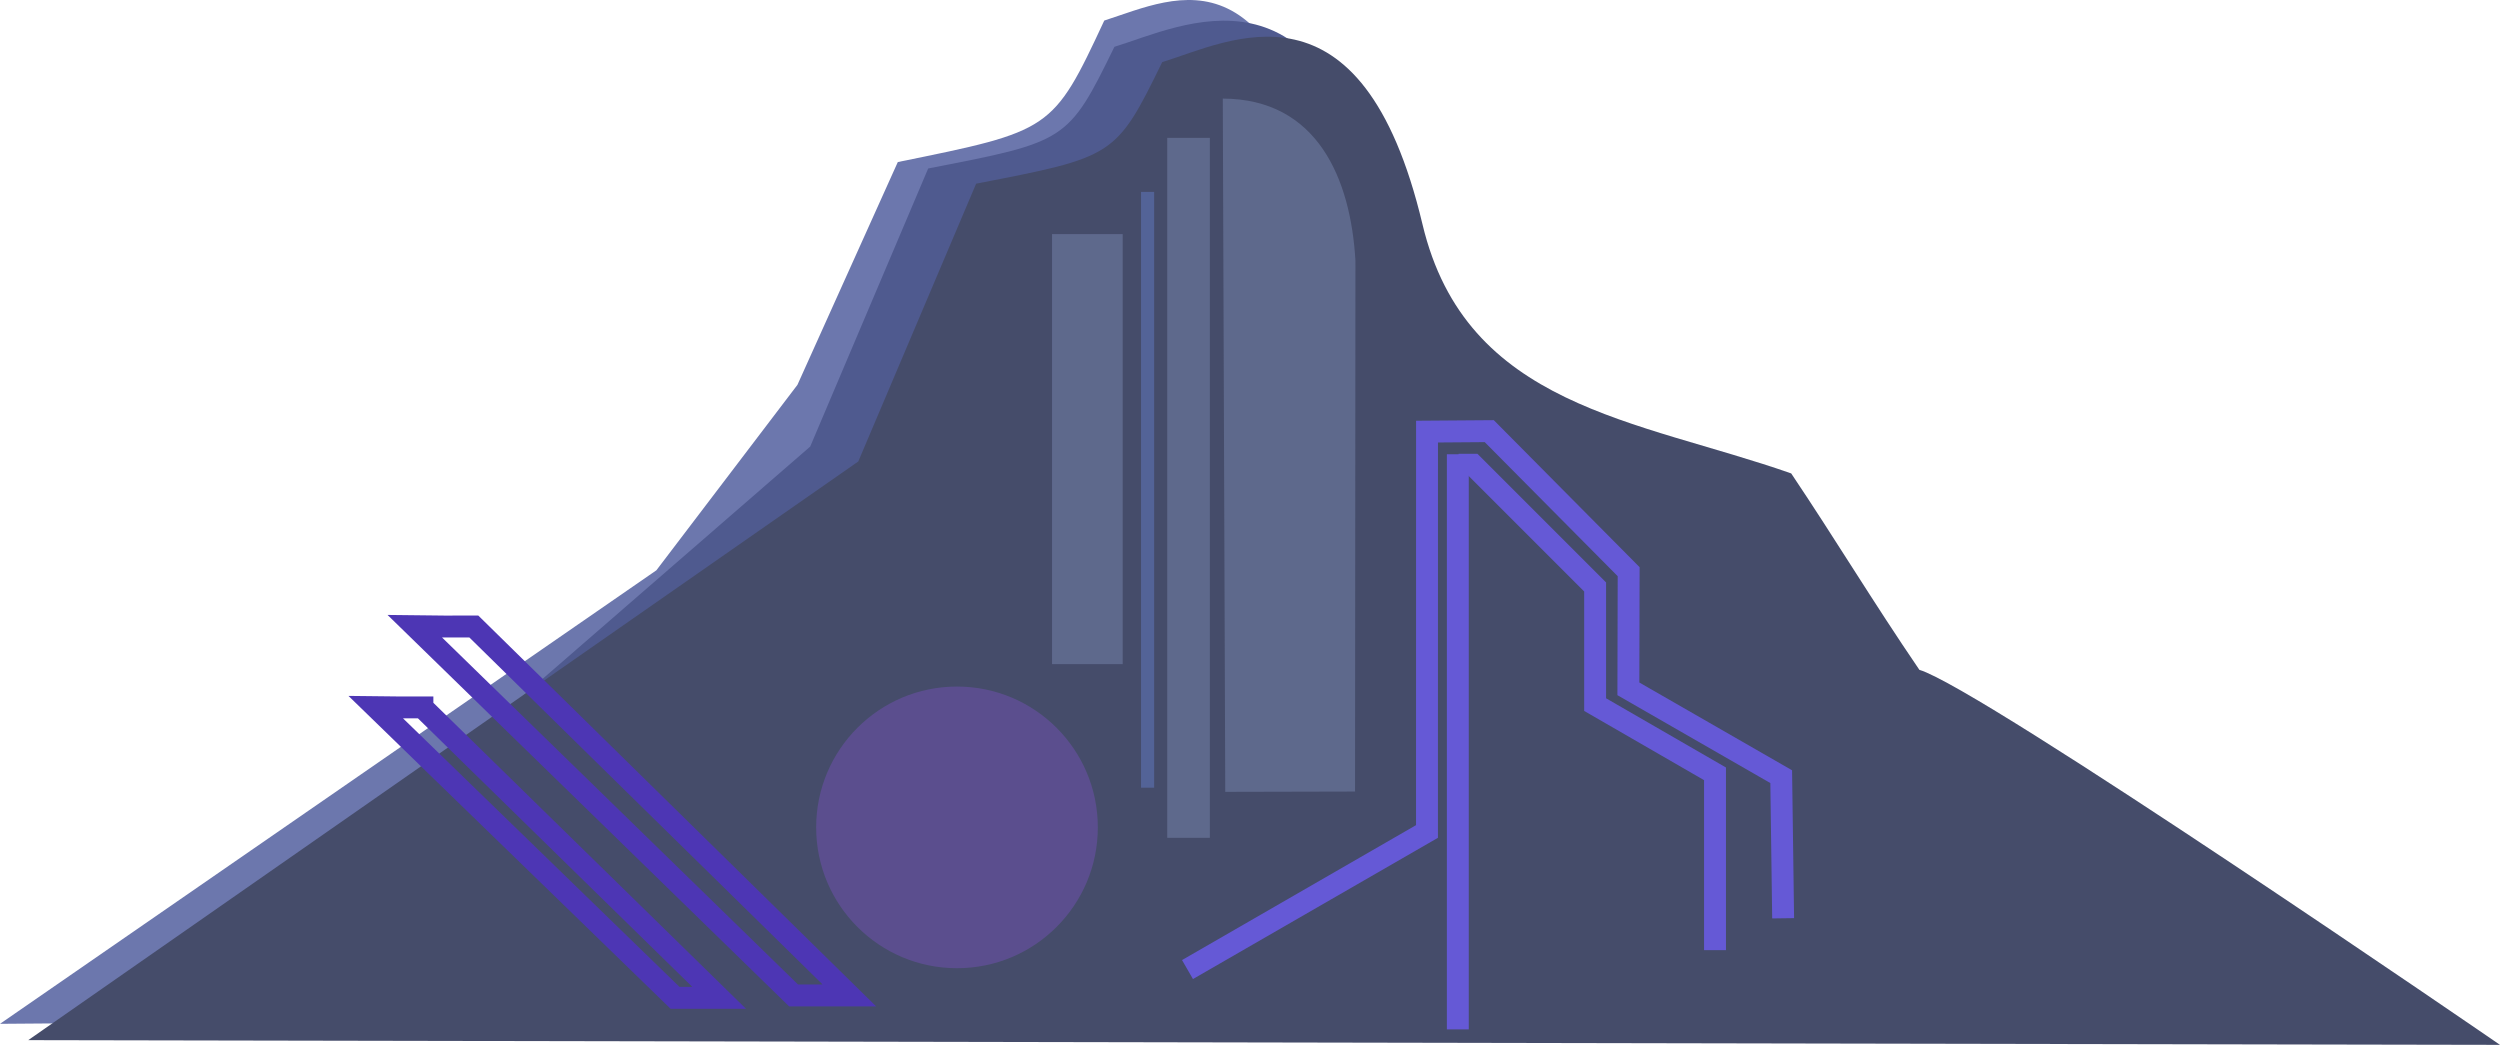 <?xml version="1.0" encoding="UTF-8" standalone="no"?>
<!-- Created with Inkscape (http://www.inkscape.org/) -->

<svg
   xmlns:dc="http://purl.org/dc/elements/1.1/"
   xmlns:cc="http://creativecommons.org/ns#"
   xmlns:rdf="http://www.w3.org/1999/02/22-rdf-syntax-ns#"
   xmlns:svg="http://www.w3.org/2000/svg"
   xmlns="http://www.w3.org/2000/svg"
   xmlns:sodipodi="http://sodipodi.sourceforge.net/DTD/sodipodi-0.dtd"
   xmlns:inkscape="http://www.inkscape.org/namespaces/inkscape"
   width="161.077mm"
   height="67.321mm"
   viewBox="0 0 570.745 238.539"
   id="svg4524"
   version="1.1"
   inkscape:version="0.91 r13725"
   sodipodi:docname="mountain-02.svg">
  <defs
     id="defs4526" />
  <sodipodi:namedview
     id="base"
     pagecolor="#ffffff"
     bordercolor="#666666"
     borderopacity="1.0"
     inkscape:pageopacity="0.0"
     inkscape:pageshadow="2"
     inkscape:zoom="0.98994949"
     inkscape:cx="95.653523"
     inkscape:cy="95.818423"
     inkscape:document-units="px"
     inkscape:current-layer="layer1"
     showgrid="false"
     inkscape:window-width="1600"
     inkscape:window-height="837"
     inkscape:window-x="-8"
     inkscape:window-y="-8"
     inkscape:window-maximized="1"
     fit-margin-top="0"
     fit-margin-left="0"
     fit-margin-right="0"
     fit-margin-bottom="0" />
  <g
     inkscape:label="Layer 1"
     inkscape:groupmode="layer"
     id="layer1"
     transform="translate(3434.244,-3048.144)">
    <path
       style="fill:#6c77ad;fill-opacity:1;fill-rule:evenodd;stroke:none;stroke-width:1px;stroke-linecap:butt;stroke-linejoin:miter;stroke-opacity:1"
       d="m -3229.277,3085.14 c 34.996,-7.123 35.401,-7.098 47.133,-32.303 16.974,-5.454 40.457,-18.497 53.115,50.055 0,41.716 0.205,153.525 0.205,153.525 l -276.237,25.238 -29.183,0.227 149.847,-103.538 32.208,-42.343 z"
       id="path4206-9-6"
       inkscape:connector-curvature="0"
       sodipodi:nodetypes="ccccccccc"
       inkscape:export-filename="D:\projects\rollingrocks\assets\sprites\scenery\mountains\mountain-02.png"
       inkscape:export-xdpi="90"
       inkscape:export-ydpi="90" />
    <path
       style="fill:#4f5a8f;fill-opacity:1;fill-rule:evenodd;stroke:none;stroke-width:1px;stroke-linecap:butt;stroke-linejoin:miter;stroke-opacity:1"
       d="m -3222.342,3086.607 c 31.57,-6.125 31.936,-6.104 42.519,-27.777 15.313,-4.69 48.06,-21.876 59.479,37.071 0,35.87 -0.647,130.178 -0.647,130.178 l -214.698,-0.972 86.416,-75.017 z"
       id="path4206-9"
       inkscape:connector-curvature="0"
       sodipodi:nodetypes="ccccccc"
       inkscape:export-filename="D:\projects\rollingrocks\assets\sprites\scenery\mountains\mountain-02.png"
       inkscape:export-xdpi="90"
       inkscape:export-ydpi="90" />
    <path
       style="fill:#454c6a;fill-opacity:1;fill-rule:evenodd;stroke:none;stroke-width:1px;stroke-linecap:butt;stroke-linejoin:miter;stroke-opacity:1"
       d="m -3211.394,3090.075 c 31.541,-6.119 31.907,-6.098 42.48,-27.751 15.299,-4.686 45.542,-21.322 59.424,37.037 9.945,41.806 48.98,44.514 84.175,56.865 10.207,15.218 18.53,29.098 29.26,44.839 14.035,4.16 132.555,85.618 132.555,85.618 l -564.295,-1.078 189.494,-132.106 z"
       id="path4206"
       inkscape:connector-curvature="0"
       sodipodi:nodetypes="ccscccccc"
       inkscape:export-filename="D:\projects\rollingrocks\assets\sprites\scenery\mountains\mountain-02.png"
       inkscape:export-xdpi="90"
       inkscape:export-ydpi="90" />
    <path
       style="fill:none;fill-rule:evenodd;stroke:#6559d6;stroke-width:5;stroke-linecap:butt;stroke-linejoin:miter;stroke-miterlimit:4;stroke-dasharray:none;stroke-opacity:1"
       d="m -3101.248,3154.25 3.271,0 27.899,27.899 0,26.858 27.368,15.801 0,40.252"
       id="path4291"
       inkscape:connector-curvature="0"
       sodipodi:nodetypes="cccccc"
       inkscape:export-filename="D:\projects\rollingrocks\assets\sprites\scenery\mountains\mountain-02.png"
       inkscape:export-xdpi="90"
       inkscape:export-ydpi="90" />
    <path
       style="fill:none;fill-rule:evenodd;stroke:#6559d6;stroke-width:5;stroke-linecap:butt;stroke-linejoin:miter;stroke-miterlimit:4;stroke-dasharray:none;stroke-opacity:1"
       d="m -3101.426,3152.578 0,-0.729 0,131.303"
       id="path4297"
       inkscape:connector-curvature="0"
       sodipodi:nodetypes="ccc"
       inkscape:export-filename="D:\projects\rollingrocks\assets\sprites\scenery\mountains\mountain-02.png"
       inkscape:export-xdpi="90"
       inkscape:export-ydpi="90" />
    <path
       style="fill:none;fill-rule:evenodd;stroke:#6559d6;stroke-width:5;stroke-linecap:butt;stroke-linejoin:miter;stroke-miterlimit:4;stroke-dasharray:none;stroke-opacity:1"
       d="m -3027.158,3257.785 -0.44,-32.328 -34.891,-20.052 0.064,-26.746 -31.824,-32.087 -14.207,0.107 -0.01,91.288 -54.676,31.524"
       id="path4272"
       inkscape:connector-curvature="0"
       sodipodi:nodetypes="cccccccc"
       inkscape:export-filename="D:\projects\rollingrocks\assets\sprites\scenery\mountains\mountain-02.png"
       inkscape:export-xdpi="90"
       inkscape:export-ydpi="90" />
    <circle
       style="opacity:1;fill:#5b4e8e;fill-opacity:1;stroke:none;stroke-width:10;stroke-linecap:round;stroke-linejoin:miter;stroke-miterlimit:4;stroke-dasharray:none;stroke-dashoffset:0;stroke-opacity:1"
       id="path4260"
       cx="-3215.764"
       cy="3237.033"
       r="32.151"
       inkscape:export-filename="D:\projects\rollingrocks\assets\sprites\scenery\mountains\mountain-02.png"
       inkscape:export-xdpi="90"
       inkscape:export-ydpi="90" />
    <path
       style="fill:#5e698c;fill-opacity:1;fill-rule:evenodd;stroke:none;stroke-width:10;stroke-linecap:butt;stroke-linejoin:miter;stroke-miterlimit:4;stroke-dasharray:none;stroke-opacity:1"
       d="m -3155.083,3070.652 c 21.647,0.076 29.208,18.377 30.282,37.011 0,18.635 -0.09,121.19 -0.09,121.19 l -29.631,0.071 z"
       id="path4264"
       inkscape:connector-curvature="0"
       sodipodi:nodetypes="ccccc"
       inkscape:export-filename="D:\projects\rollingrocks\assets\sprites\scenery\mountains\mountain-02.png"
       inkscape:export-xdpi="90"
       inkscape:export-ydpi="90" />
    <rect
       style="opacity:1;fill:#5e698c;fill-opacity:1;stroke:none;stroke-width:10;stroke-linecap:round;stroke-linejoin:miter;stroke-miterlimit:4;stroke-dasharray:none;stroke-dashoffset:0;stroke-opacity:1"
       id="rect4266"
       width="9.728"
       height="159.797"
       x="-3167.765"
       y="3079.618"
       inkscape:export-filename="D:\projects\rollingrocks\assets\sprites\scenery\mountains\mountain-02.png"
       inkscape:export-xdpi="90"
       inkscape:export-ydpi="90" />
    <rect
       style="opacity:1;fill:#536397;fill-opacity:1;stroke:none;stroke-width:10;stroke-linecap:round;stroke-linejoin:miter;stroke-miterlimit:4;stroke-dasharray:none;stroke-dashoffset:0;stroke-opacity:1"
       id="rect4268"
       width="2.991"
       height="136.015"
       x="-3173.746"
       y="3091.956"
       inkscape:export-filename="D:\projects\rollingrocks\assets\sprites\scenery\mountains\mountain-02.png"
       inkscape:export-xdpi="90"
       inkscape:export-ydpi="90" />
    <rect
       style="opacity:1;fill:#5e698c;fill-opacity:1;stroke:none;stroke-width:10;stroke-linecap:round;stroke-linejoin:miter;stroke-miterlimit:4;stroke-dasharray:none;stroke-dashoffset:0;stroke-opacity:1"
       id="rect4270"
       width="16.126"
       height="98.171"
       x="-3194.064"
       y="3101.592"
       inkscape:export-filename="D:\projects\rollingrocks\assets\sprites\scenery\mountains\mountain-02.png"
       inkscape:export-xdpi="90"
       inkscape:export-ydpi="90" />
    <path
       style="fill:none;fill-rule:evenodd;stroke:#4d36b4;stroke-width:5;stroke-linecap:butt;stroke-linejoin:miter;stroke-miterlimit:4;stroke-dasharray:none;stroke-opacity:1"
       d="m -3326.074,3191.172 85.737,84.226 -12.739,0 -86.472,-84.293 c 9.103,0.106 4.37,0.067 13.474,0.067 z"
       id="path5353"
       inkscape:connector-curvature="0"
       sodipodi:nodetypes="ccccc"
       inkscape:export-filename="D:\projects\rollingrocks\assets\sprites\scenery\mountains\mountain-02.png"
       inkscape:export-xdpi="90"
       inkscape:export-ydpi="90" />
    <path
       style="fill:none;fill-rule:evenodd;stroke:#4d36b4;stroke-width:5;stroke-linecap:butt;stroke-linejoin:miter;stroke-miterlimit:4;stroke-dasharray:none;stroke-opacity:1"
       d="m -3337.807,3209.643 67.737,66.302 -10.065,0 -68.317,-66.355 c 7.192,0.083 3.453,0.053 10.645,0.053 z"
       id="path5353-0"
       inkscape:connector-curvature="0"
       sodipodi:nodetypes="ccccc"
       inkscape:export-filename="D:\projects\rollingrocks\assets\sprites\scenery\mountains\mountain-02.png"
       inkscape:export-xdpi="90"
       inkscape:export-ydpi="90" />
  </g>
</svg>
